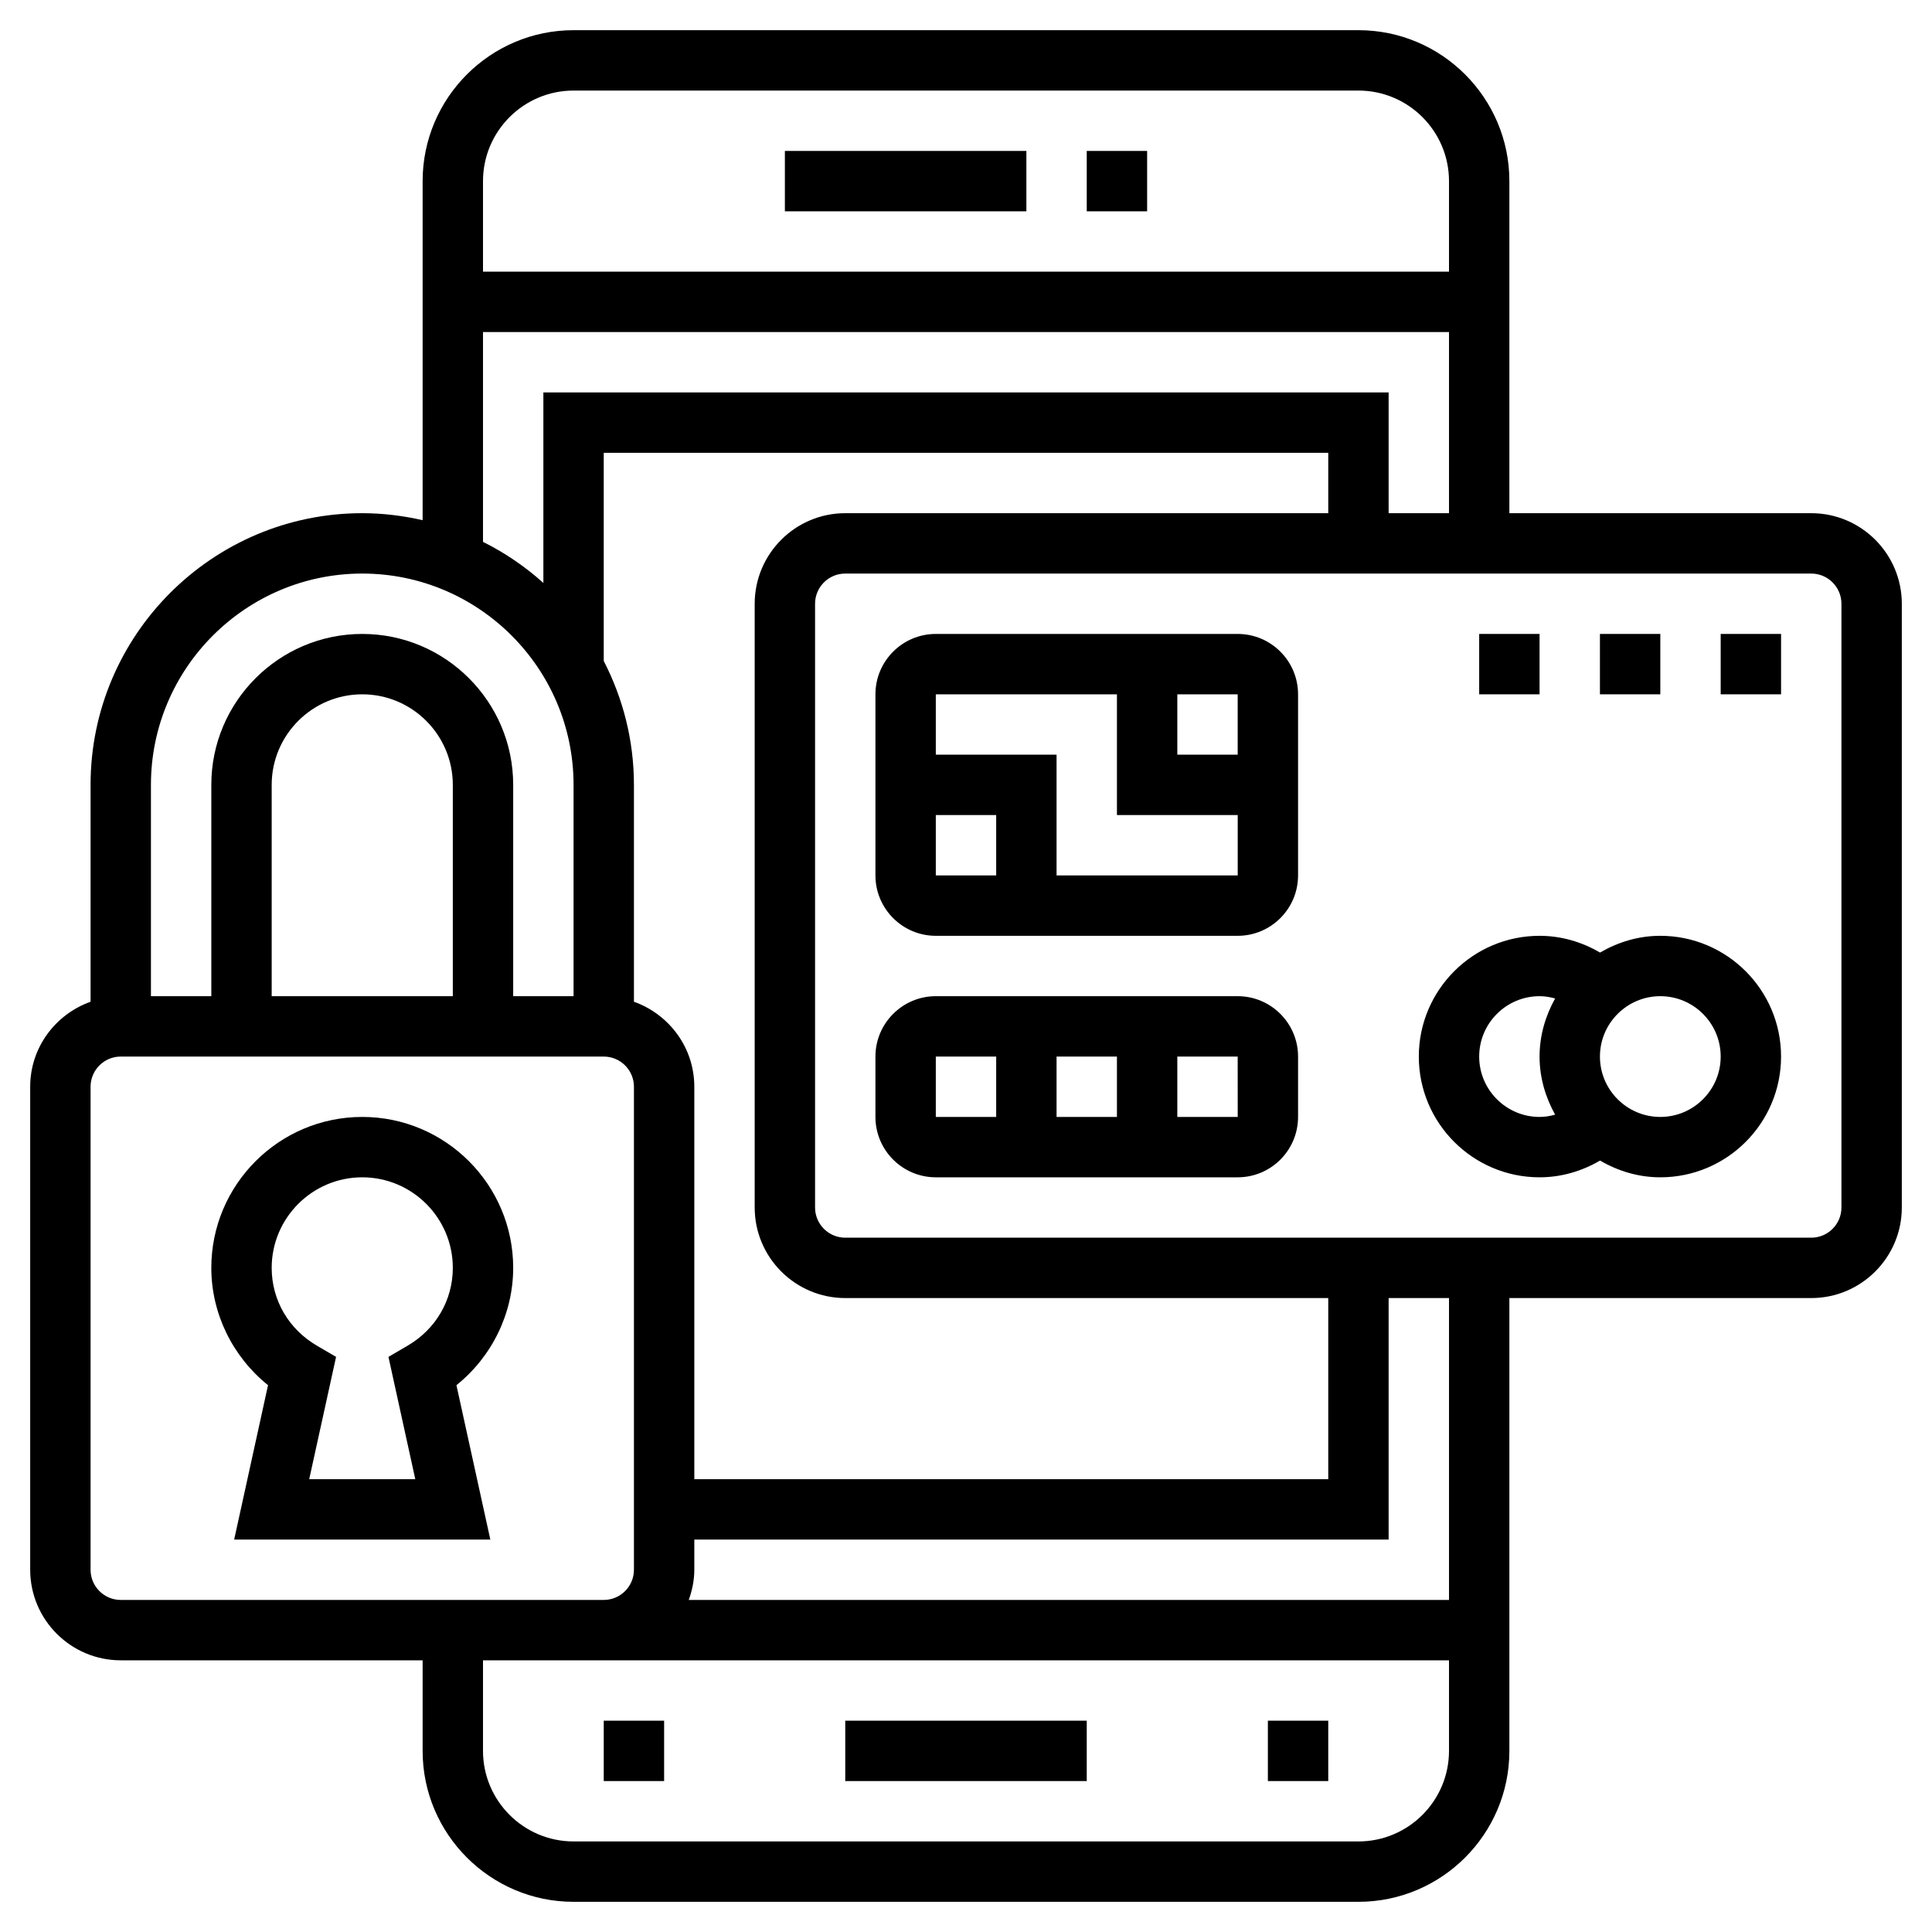 <svg id="Layer_3" enable-background="new 0 0 64 64" height="512" viewBox="0 0 64 64" width="512" xmlns="http://www.w3.org/2000/svg"><path d="m36 5h2v2h-2z"/><path d="m26 5h8v2h-8z"/><path d="m28 57h8v2h-8z"/><path d="m42 57h2v2h-2z"/><path d="m20 57h2v2h-2z"/><path d="m60 17h-10v-11c0-2.757-2.243-5-5-5h-26c-2.757 0-5 2.243-5 5v11.232c-.644-.147-1.312-.232-2-.232-4.962 0-9 4.037-9 9v7.184c-1.161.414-2 1.514-2 2.816v16c0 1.654 1.346 3 3 3h10v3c0 2.757 2.243 5 5 5h26c2.757 0 5-2.243 5-5v-15h10c1.654 0 3-1.346 3-3v-20c0-1.654-1.346-3-3-3zm-44-11c0-1.654 1.346-3 3-3h26c1.654 0 3 1.346 3 3v3h-32zm0 5h32v6h-2v-4h-28v6.311c-.6-.539-1.271-.998-2-1.361zm12 32h16v6h-21v-13c0-1.302-.839-2.402-2-2.816v-7.184c0-1.479-.365-2.872-1-4.104v-6.896h24v2h-16c-1.654 0-3 1.346-3 3v20c0 1.654 1.346 3 3 3zm-23-17c0-3.859 3.14-7 7-7s7 3.141 7 7v7h-2v-7c0-2.757-2.243-5-5-5s-5 2.243-5 5v7h-2zm10 0v7h-6v-7c0-1.654 1.346-3 3-3s3 1.346 3 3zm-11 27c-.551 0-1-.448-1-1v-16c0-.552.449-1 1-1h16c.551 0 1 .448 1 1v16c0 .552-.449 1-1 1h-1zm44 5c0 1.654-1.346 3-3 3h-26c-1.654 0-3-1.346-3-3v-3h3 1 28zm0-5h-25.184c.112-.314.184-.648.184-1v-1h23v-8h2zm13-13c0 .552-.449 1-1 1h-32c-.551 0-1-.448-1-1v-20c0-.552.449-1 1-1h32c.551 0 1 .448 1 1z"/><path d="m55 31c-.731 0-1.407.211-1.997.555-.609-.358-1.296-.555-2.003-.555-2.206 0-4 1.794-4 4s1.794 4 4 4c.707 0 1.394-.197 2.003-.555.59.344 1.266.555 1.997.555 2.206 0 4-1.794 4-4s-1.794-4-4-4zm-3.485 5.924c-.157.044-.325.076-.515.076-1.103 0-2-.897-2-2s.897-2 2-2c.19 0 .358.032.515.076-.318.573-.515 1.223-.515 1.924s.197 1.351.515 1.924zm3.485.076c-1.103 0-2-.897-2-2s.897-2 2-2 2 .897 2 2-.897 2-2 2z"/><path d="m41 21h-10c-1.103 0-2 .897-2 2v6c0 1.103.897 2 2 2h10c1.103 0 2-.897 2-2v-6c0-1.103-.897-2-2-2zm-2 2h2v2h-2zm-6 6h-2v-2h2zm2 0v-4h-4v-2h6v4h4.001v2z"/><path d="m41 33h-10c-1.103 0-2 .897-2 2v2c0 1.103.897 2 2 2h10c1.103 0 2-.897 2-2v-2c0-1.103-.897-2-2-2zm-8 4h-2v-2h2zm4 0h-2v-2h2zm2 0v-2h2l.001 2z"/><path d="m17 42c0-2.757-2.243-5-5-5s-5 2.243-5 5c0 1.513.705 2.943 1.879 3.886l-1.122 5.114h8.486l-1.123-5.114c1.175-.943 1.88-2.373 1.88-3.886zm-3.503 2.581-.629.367.889 4.052h-3.514l.89-4.052-.629-.367c-.942-.548-1.504-1.513-1.504-2.581 0-1.654 1.346-3 3-3s3 1.346 3 3c0 1.068-.562 2.033-1.503 2.581z"/><path d="m57 21h2v2h-2z"/><path d="m53 21h2v2h-2z"/><path d="m49 21h2v2h-2z"/></svg>